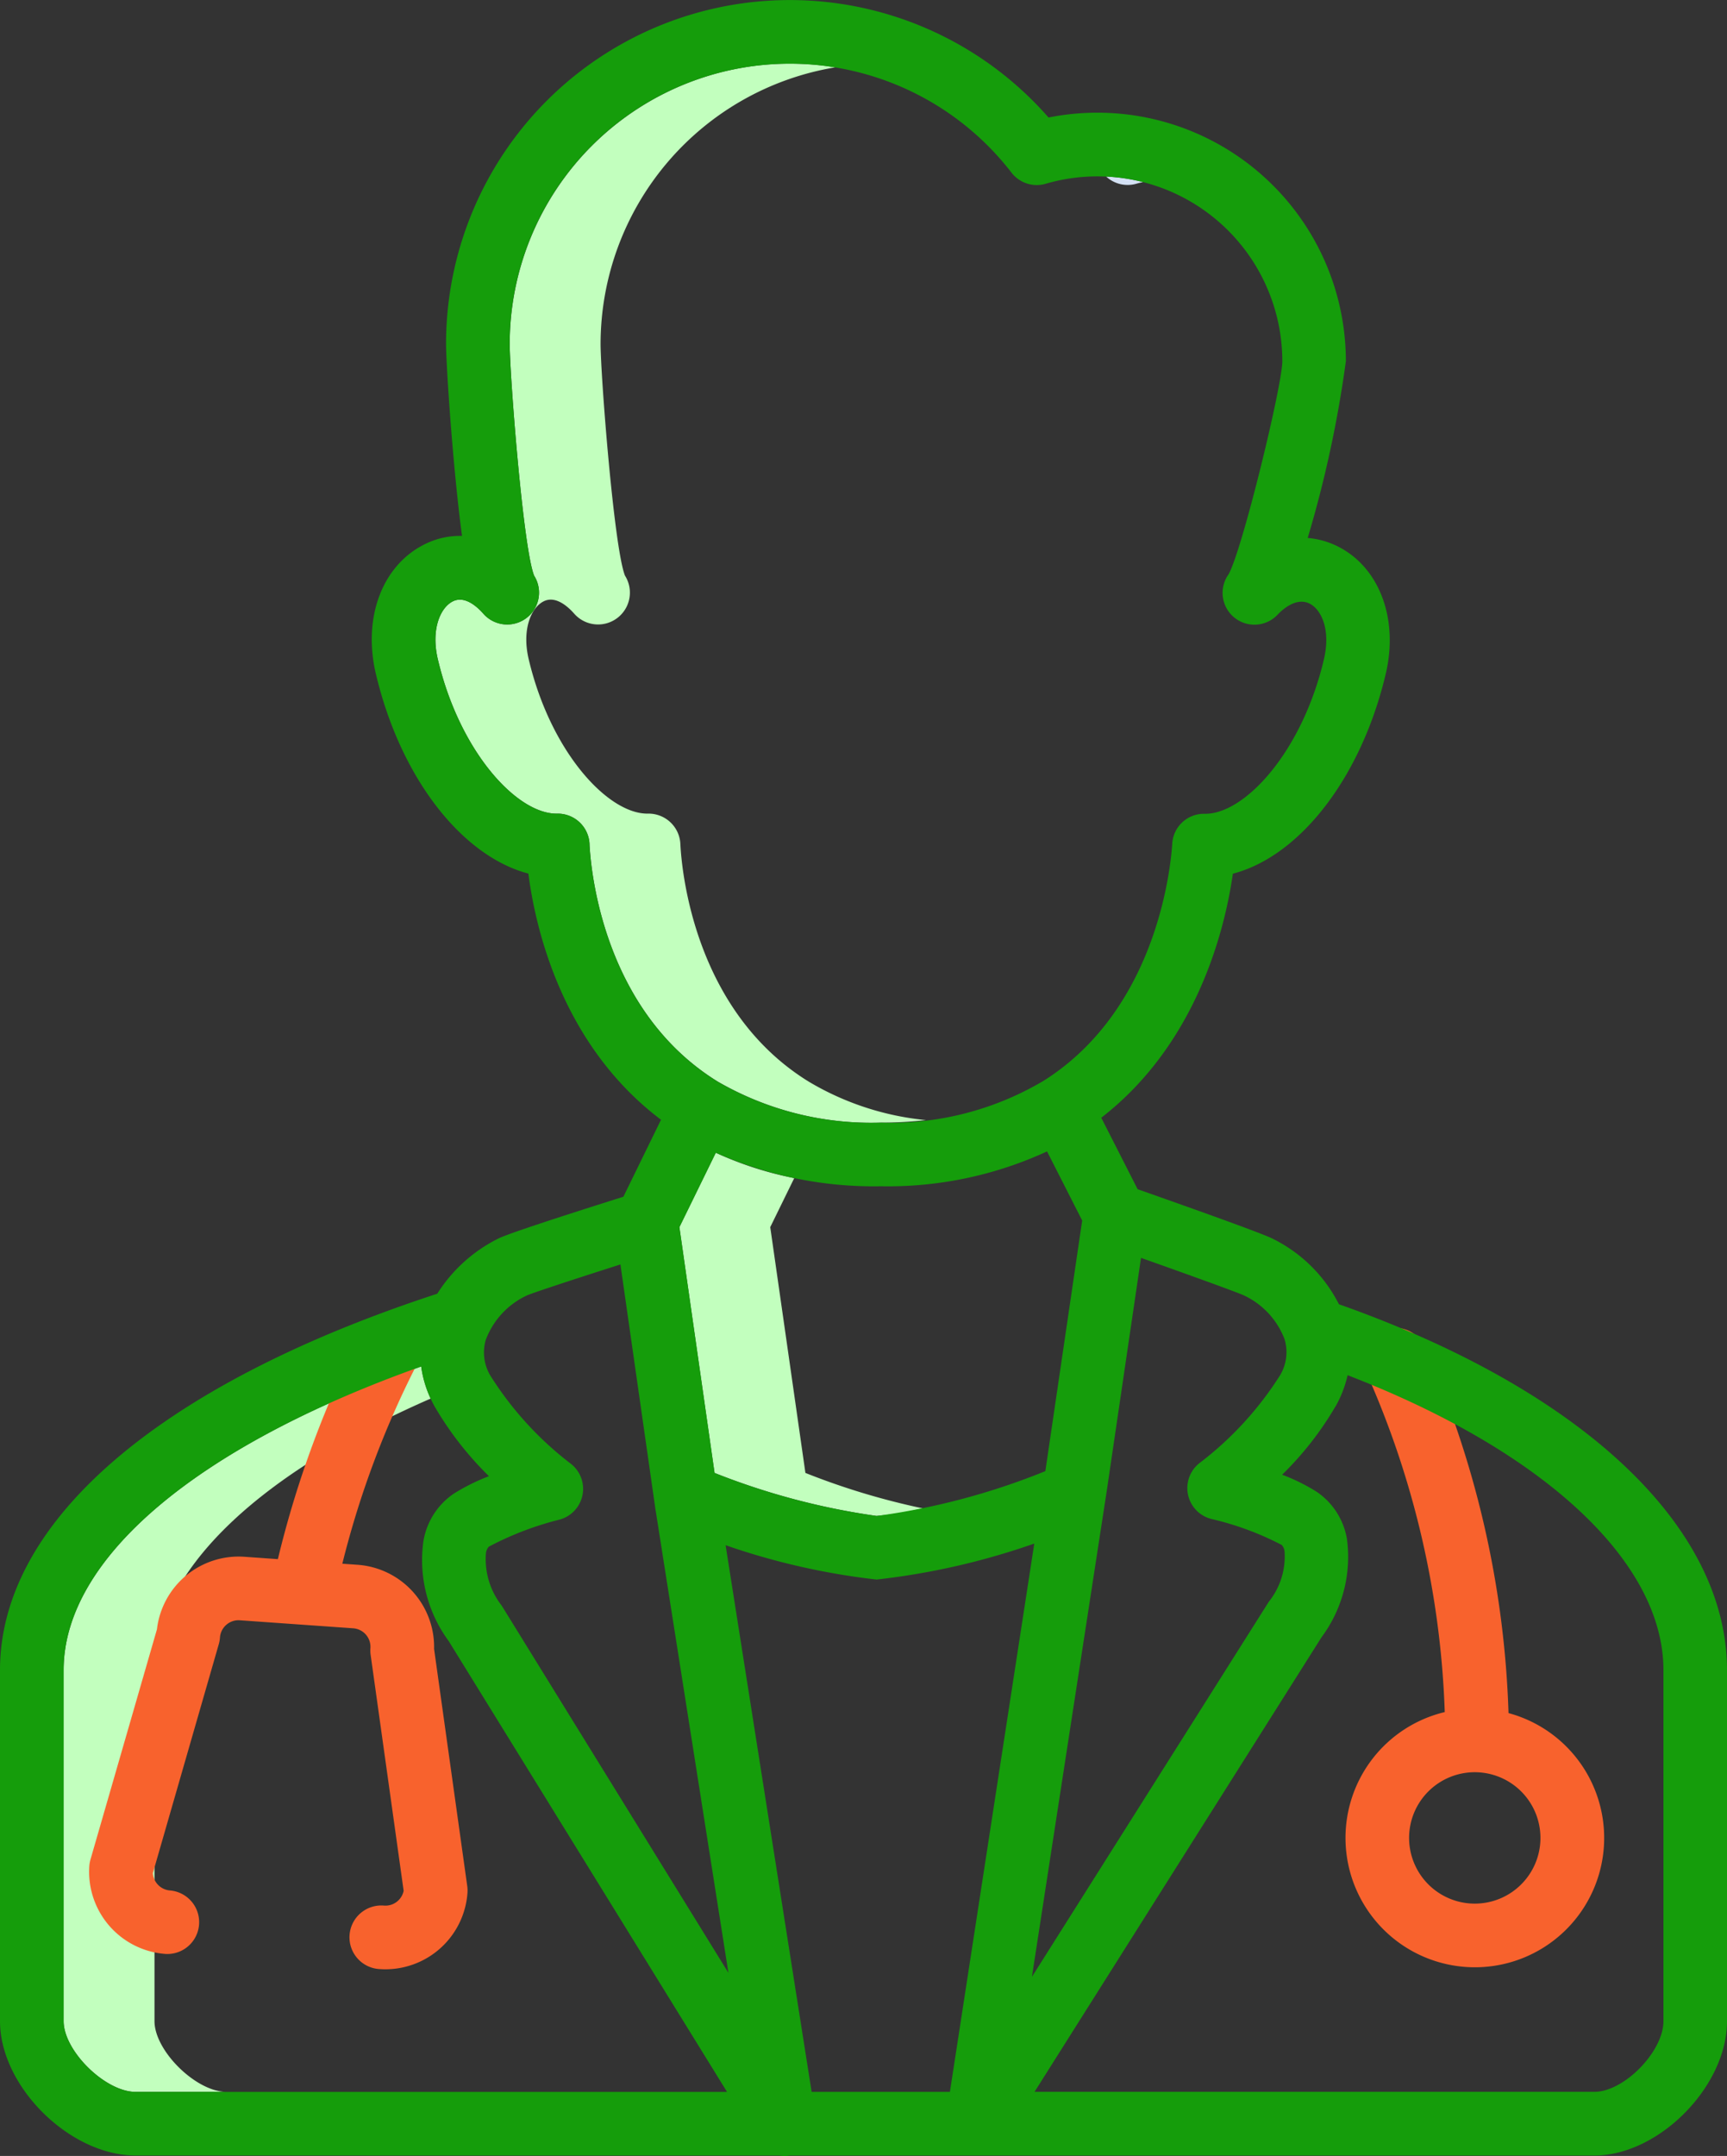 <svg id="doctor" xmlns="http://www.w3.org/2000/svg" width="102.152" height="127.484" viewBox="0 0 102.152 127.484">
  <rect x="0" y="0" width="102.152" height="127.484" fill="#333333" stroke="none"/>
  <path id="Trazado_541" data-name="Trazado 541" d="M222.937,291.37l-2.08-14.533,1.42-2.9a20.4,20.4,0,0,1-4.643-1.5l-2.153,4.4,2.08,14.533a41.764,41.764,0,0,0,9.582,2.542,18.143,18.143,0,0,0,2.731-.448A42.213,42.213,0,0,1,222.937,291.37Z" transform="translate(-175.297 -204.275)" fill="#c2ffbe"/>
  <path id="Trazado_542" data-name="Trazado 542" d="M85.376,358.178V337.418c0-5.755,5.984-11.535,16.335-16.056a6.546,6.546,0,0,1-.561-1.9C87.86,324.192,80,330.822,80,337.418v20.759c0,1.758,2.466,4.18,4.257,4.18h5.376C87.843,362.358,85.376,359.936,85.376,358.178Z" transform="translate(-76.237 -238.663)" fill="#c2ffbe"/>
  <path id="Trazado_543" data-name="Trazado 543" d="M311.564,58.041a10.885,10.885,0,0,0-2.192-.325,1.882,1.882,0,0,0,1.8.424C311.3,58.1,311.434,58.074,311.564,58.041Z" transform="translate(-243.948 -47.278)" fill="#d4e1f4"/>
  <path id="Trazado_544" data-name="Trazado 544" d="M183.87,93.067c-6.729-4.16-7.491-12.4-7.575-14.008a1.882,1.882,0,0,0-1.882-1.83h-.035c-2.346.04-5.753-3.616-7.057-9.135-.408-1.734.132-3.028.876-3.412.708-.365,1.442.3,1.816.723a1.882,1.882,0,0,0,3.005-2.247c-.655-1.645-1.444-11.888-1.444-13.708A16.6,16.6,0,0,1,185.462,33.1a16.784,16.784,0,0,0-2.694-.22A16.59,16.59,0,0,0,166.2,49.451c0,1.82.789,12.063,1.444,13.708a1.882,1.882,0,0,1-3.005,2.247c-.374-.427-1.109-1.087-1.816-.723-.744.383-1.284,1.678-.876,3.412,1.3,5.519,4.711,9.175,7.057,9.135h.035a1.882,1.882,0,0,1,1.882,1.83c.084,1.609.846,9.848,7.575,14.008A18.128,18.128,0,0,0,188.15,95.5a23.3,23.3,0,0,0,2.668-.149A16.678,16.678,0,0,1,183.87,93.067Z" transform="translate(-136.05 -29.119)" fill="#c2ffbe"/>
  <path id="Trazado_545" data-name="Trazado 545" d="M368.194,348.563a7.647,7.647,0,0,0,3.505-14.879,57.735,57.735,0,0,0-5.006-21.737,1.882,1.882,0,0,0-3.39,1.635,53.649,53.649,0,0,1,4.624,20.042,7.65,7.65,0,0,0,.266,14.939Zm-2.3-8.265a3.885,3.885,0,1,1,3.04,4.576,3.888,3.888,0,0,1-3.04-4.576Z" transform="translate(-282.47 -232.388)" fill="#f8622d"/>
  <path id="Trazado_546" data-name="Trazado 546" d="M90.146,345.6a1.882,1.882,0,0,0,.266-3.754,1.1,1.1,0,0,1-1.022-1.027l3.9-13.54a1.882,1.882,0,0,0,.069-.388,1.1,1.1,0,0,1,1.177-1.021l6.7.473a1.1,1.1,0,0,1,1.022,1.177,1.892,1.892,0,0,0,.013.394l1.953,13.954a1.1,1.1,0,0,1-1.156.872,1.882,1.882,0,1,0-.266,3.754q.176.013.351.012a4.866,4.866,0,0,0,4.846-4.522,1.89,1.89,0,0,0-.013-.394l-1.962-14.026a4.872,4.872,0,0,0-4.521-4.976l-.906-.064a54.968,54.968,0,0,1,4.531-12.023,1.882,1.882,0,0,0-3.285-1.837,60.509,60.509,0,0,0-5.059,13.59l-1.977-.14a4.866,4.866,0,0,0-5.176,4.291L85.7,340.015a1.879,1.879,0,0,0-.069.388A4.872,4.872,0,0,0,90.146,345.6Z" transform="translate(-80.348 -230.061)" fill="#f8622d"/>
  <path id="Trazado_547" data-name="Trazado 547" d="M112.108,146.347a1.736,1.736,0,0,0,.593,0h47.6c3.816,0,7.851-4.083,7.851-7.944V117.644c0-8.5-8.567-16.552-22.955-21.635a8.707,8.707,0,0,0-3.916-3.873c-.542-.287-4.494-1.7-7.99-2.928l-2.151-4.227c5.693-4.409,7.324-11.209,7.784-14.431,3.949-1.026,7.589-5.664,9.044-11.822.751-3.182-.33-6.176-2.69-7.452a4.845,4.845,0,0,0-1.928-.577,68.756,68.756,0,0,0,2.258-10.453,14.7,14.7,0,0,0-17.587-14.409A20.333,20.333,0,0,0,92.384,39.221c0,.867.207,4.288.532,7.677.143,1.493.281,2.7.413,3.679a4.668,4.668,0,0,0-2.283.531c-2.459,1.267-3.59,4.328-2.815,7.62v0c1.452,6.147,5.081,10.78,9.022,11.816.423,3.272,2,10.144,7.846,14.556l-2.226,4.552c-4.459,1.407-6.948,2.24-7.393,2.471a9.009,9.009,0,0,0-3.615,3.263C75.427,100.757,66,108.866,66,117.644V138.4c0,3.861,4.122,7.944,8.02,7.944Zm1.9-3.764-5.089-32.326a41.352,41.352,0,0,0,8.93,2.031,42.325,42.325,0,0,0,9.328-2.128l-4.99,32.423Zm-5.74-36.6-2.08-14.533,2.153-4.4a22.913,22.913,0,0,0,9.763,1.982,22.457,22.457,0,0,0,9.829-2.06l2.078,4.086-2.178,14.819a41.1,41.1,0,0,1-9.982,2.652A41.756,41.756,0,0,1,108.263,105.983Zm36.743-3.955a6.786,6.786,0,0,0,.7-1.823c11.591,4.467,18.682,11.027,18.682,17.439V138.4c0,1.8-2.33,4.18-4.088,4.18H127.193l16.973-26.876a7.968,7.968,0,0,0,1.51-5.783,4.21,4.21,0,0,0-1.783-2.815,11.226,11.226,0,0,0-2.055-1.017A19.2,19.2,0,0,0,145.007,102.028Zm-13.556,5.081,2.036-13.842c2.921,1.035,5.618,2.01,6.065,2.21a4.706,4.706,0,0,1,2.426,2.6,2.661,2.661,0,0,1-.261,2.124,19.862,19.862,0,0,1-4.731,5.169,1.882,1.882,0,0,0,.669,3.337,17.521,17.521,0,0,1,4.151,1.534.633.633,0,0,1,.171.379,4.272,4.272,0,0,1-.92,2.966c-.017.025-.034.05-.05.076L127.038,135.78Zm-30.582-38.28A1.882,1.882,0,0,0,98.987,67h-.035c-2.346.04-5.753-3.616-7.057-9.135-.408-1.734.132-3.028.876-3.412.708-.365,1.442.3,1.816.723a1.882,1.882,0,0,0,3.005-2.247c-.655-1.645-1.444-11.888-1.444-13.708A16.569,16.569,0,0,1,125.833,29.1a1.882,1.882,0,0,0,2.016.655,10.937,10.937,0,0,1,14,10.5c0,1.407-2.373,11.171-3.181,12.595a1.882,1.882,0,0,0,2.9,2.386c.317-.334,1.139-1.064,1.925-.64.679.367,1.224,1.549.817,3.276-1.3,5.519-4.715,9.178-7.057,9.136a1.878,1.878,0,0,0-1.917,1.808c-.111,1.6-.995,9.806-7.6,13.975a17.749,17.749,0,0,1-9.633,2.481,18.131,18.131,0,0,1-9.657-2.428C101.715,78.677,100.953,70.438,100.869,68.829ZM94.742,98.093a4.725,4.725,0,0,1,2.439-2.611c.459-.192,2.882-.986,5.517-1.826l2.077,14.515c.006.041.013.081.021.121l4.29,27.252L95.719,113.9c-.019-.031-.039-.062-.06-.092a4.46,4.46,0,0,1-.917-3.063.691.691,0,0,1,.17-.4,18.553,18.553,0,0,1,4.178-1.6,1.882,1.882,0,0,0,.648-3.325,19.877,19.877,0,0,1-4.739-5.2,2.669,2.669,0,0,1-.257-2.135ZM69.764,138.4V117.644c0-6.6,7.86-13.226,21.151-17.954a6.64,6.64,0,0,0,.795,2.366,19.515,19.515,0,0,0,3.211,4.12,11.878,11.878,0,0,0-2.1,1.046,4.229,4.229,0,0,0-1.781,2.832,8.072,8.072,0,0,0,1.5,5.872l16.465,26.659H74.02C72.23,142.583,69.764,140.161,69.764,138.4Z" transform="translate(-66 -18.888)" fill="#159d0b"/>
</svg>
